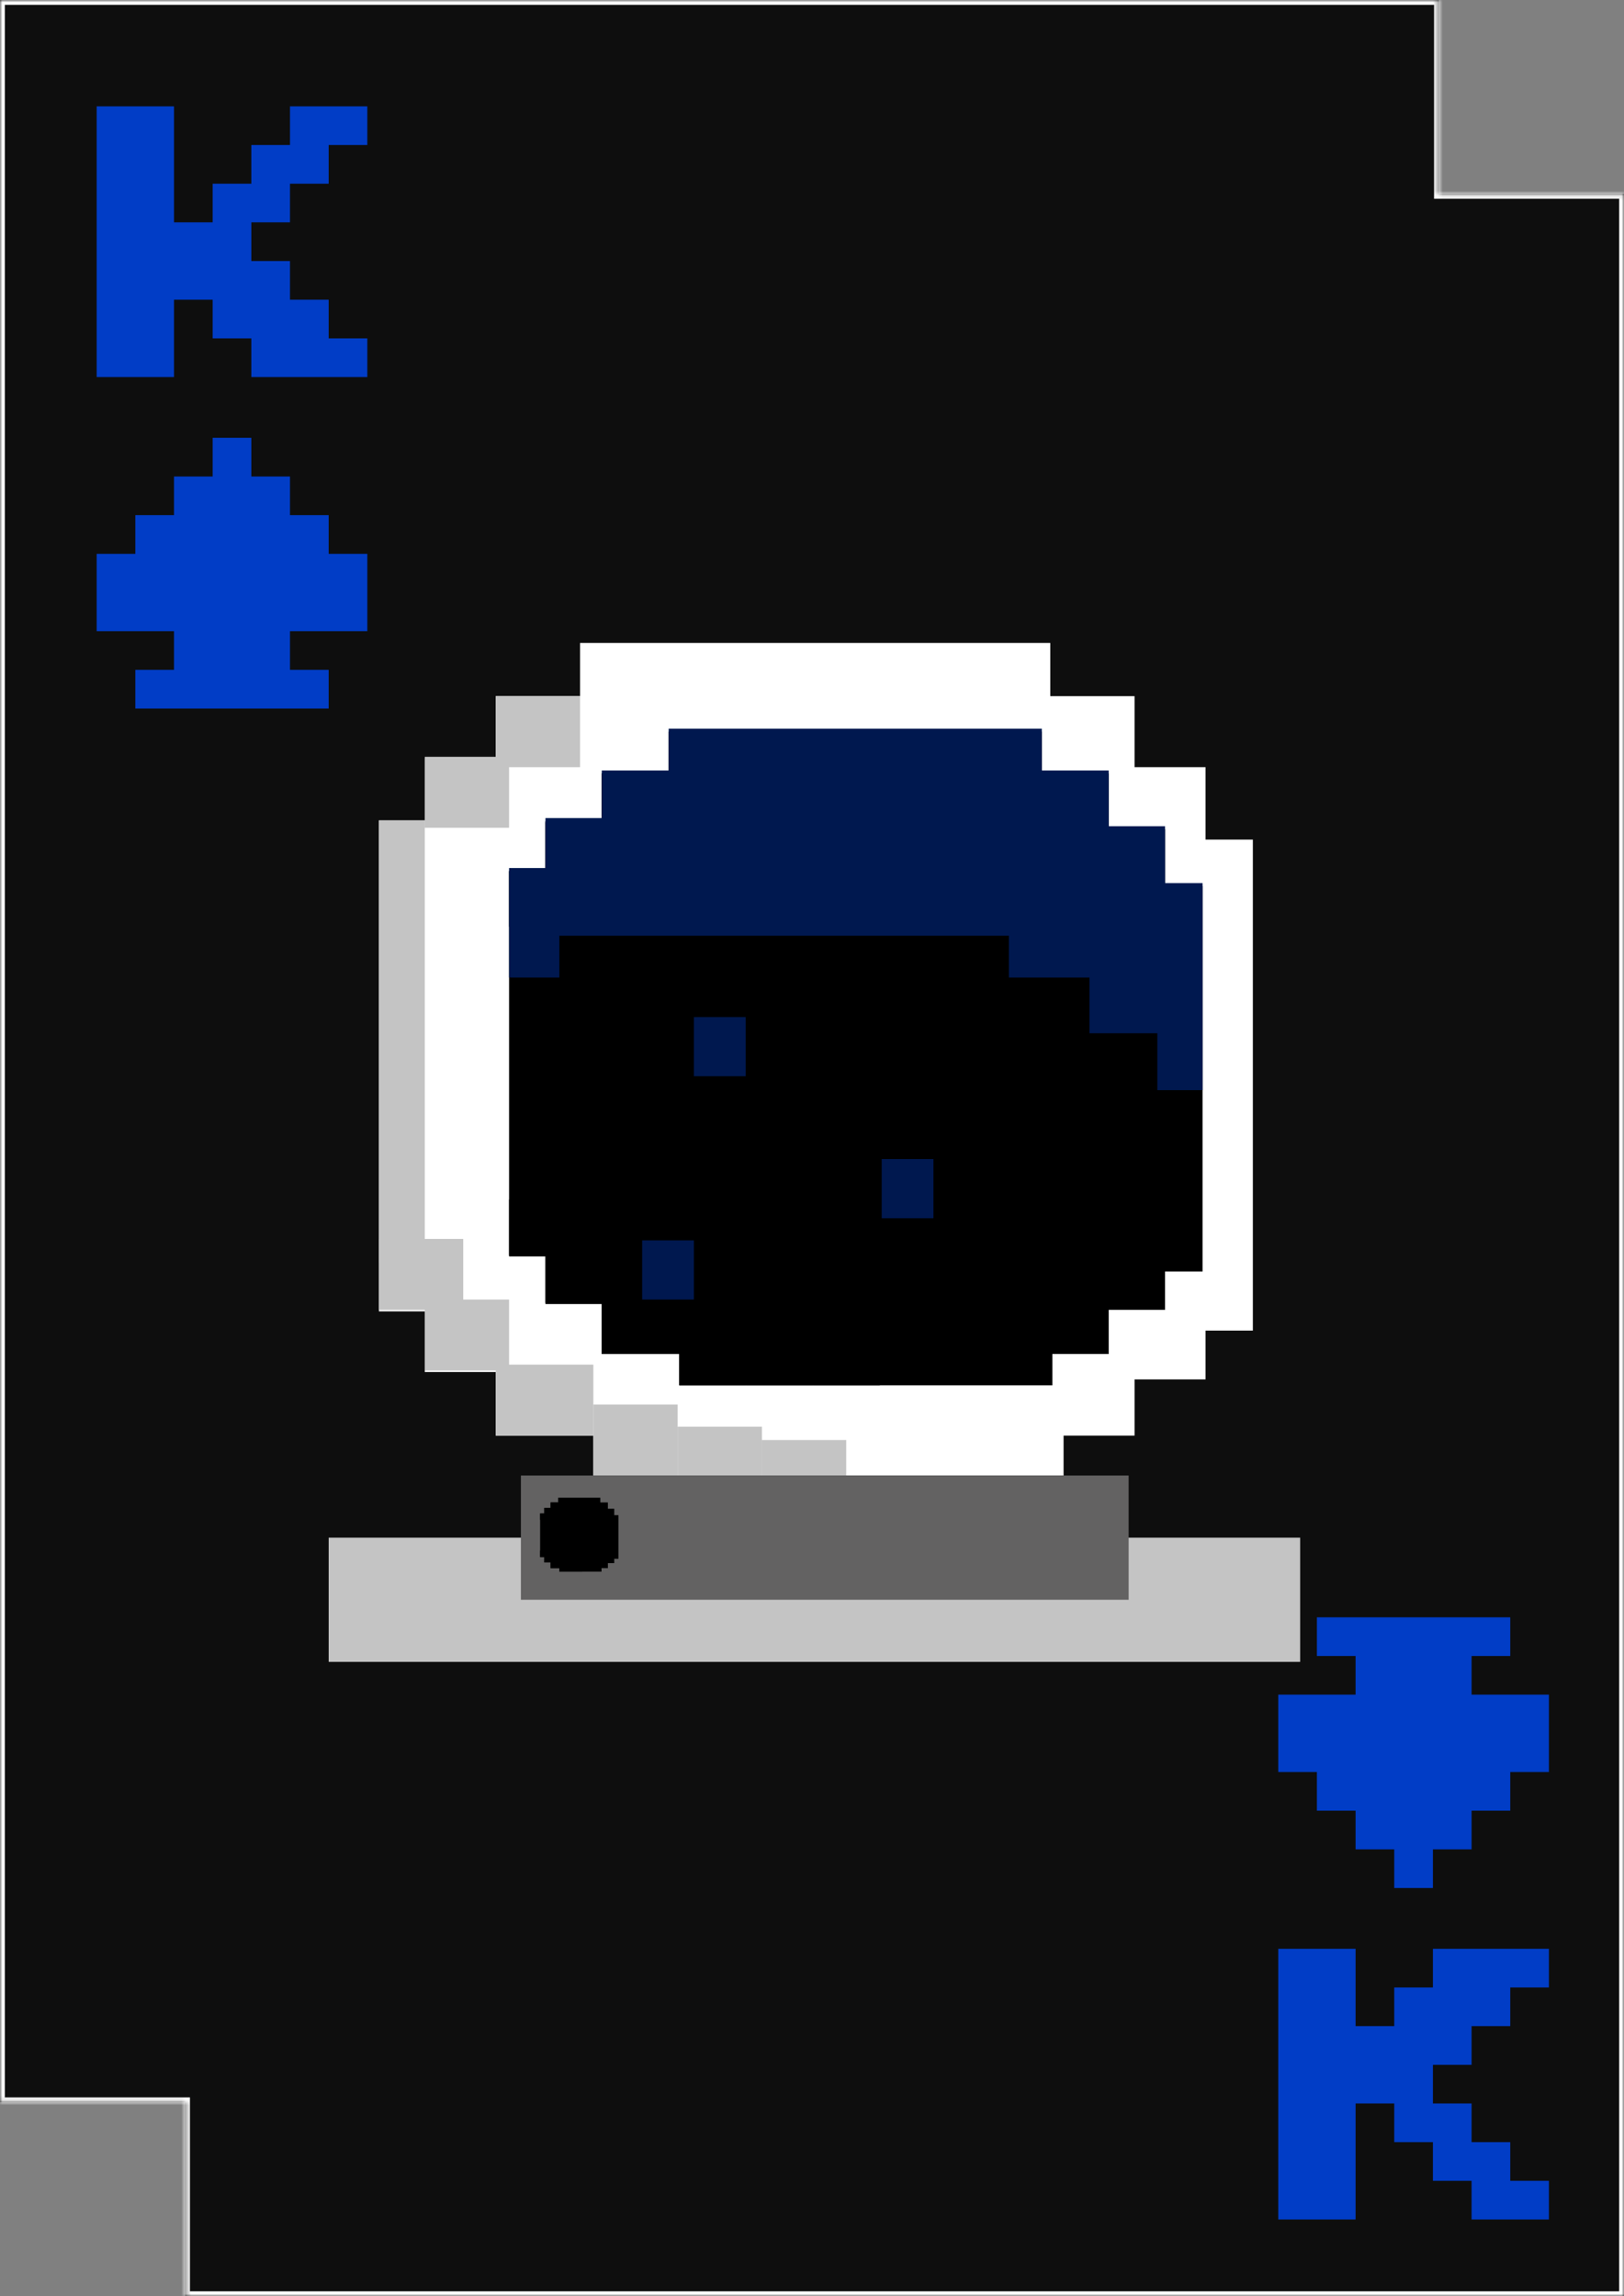 <svg width="336" height="475" viewBox="0 0 336 475" fill="none" xmlns="http://www.w3.org/2000/svg">
<rect x="0" y="0" width="336" height="475" fill="#808080" stroke="none"/>
<mask id="path-1-inside-1" fill="white">
<path fill-rule="evenodd" clip-rule="evenodd" d="M0 0H297.699V40.115H336V475H38.3V434.885H0V0Z"/>
</mask>
<path fill-rule="evenodd" clip-rule="evenodd" d="M0 0H297.699V40.115H336V475H38.3V434.885H0V0Z" fill="#0E0E0E"/>
<path d="M297.699 0H298.699V-1H297.699V0ZM0 0V-1H-1V0H0ZM297.699 40.115H296.699V41.115H297.699V40.115ZM336 40.115H337V39.115H336V40.115ZM336 475V476H337V475H336ZM38.3 475H37.3V476H38.3V475ZM38.3 434.885H39.3V433.885H38.3V434.885ZM0 434.885H-1V435.885H0V434.885ZM297.699 -1H0V1H297.699V-1ZM298.699 40.115V0H296.699V40.115H298.699ZM336 39.115H297.699V41.115H336V39.115ZM337 475V40.115H335V475H337ZM38.3 476H336V474H38.3V476ZM37.3 434.885V475H39.3V434.885H37.3ZM0 435.885H38.3V433.885H0V435.885ZM-1 0V434.885H1V0H-1Z" fill="white" mask="url(#path-1-inside-1)"/>
<path d="M264.465 403.143V459.143H280.465V435.143H288.465V443.143H296.465V451.143H304.465V459.143H320.465V451.143H312.465V443.143H304.465V435.143H296.465V427.143H304.465V419.143H312.465V411.143H320.465V403.143H296.465V411.143H288.465V419.143H280.465V403.143H264.465Z" fill="#013DC6"/>
<path d="M20 78V22H36V46H44V38H52V30H60V22H76V30H68V38H60V46H52V54H60V62H68V70H76V78H52V70H44V62H36V78H20Z" fill="#013DC6"/>
<path d="M28 146.571V138.571H36V130.571H20V114.571H28V106.571H36V98.571H44V90.571H52V98.571H60V106.571H68V114.571H76V130.571H60V138.571H68V146.571H28Z" fill="#013DC6"/>
<path d="M272.465 334.571V342.571H280.465V350.571H264.465V366.571H272.465V374.571H280.465V382.571H288.465V390.571H296.465V382.571H304.465V374.571H312.465V366.571H320.465V350.571H304.465V342.571H312.465V334.571H272.465Z" fill="#013DC6"/>
<rect x="102.571" y="144.014" width="132.164" height="152.968" fill="white"/>
<rect x="87.886" y="156.863" width="29.37" height="126.963" fill="white"/>
<rect x="78.402" y="169.712" width="29.37" height="101.571" fill="white"/>
<rect x="122.763" y="283.521" width="97.288" height="21.721" fill="white"/>
<rect x="120.009" y="133" width="97.288" height="21.721" fill="white"/>
<rect width="29.37" height="126.658" transform="matrix(1 0 0 -1 220.05 285.356)" fill="white"/>
<rect width="29.37" height="101.571" transform="matrix(1 0 0 -1 229.84 275.26)" fill="white"/>
<rect x="102.571" y="144.014" width="17.438" height="14.685" fill="#C4C4C4"/>
<rect x="87.886" y="156.557" width="17.438" height="14.685" fill="#C4C4C4"/>
<rect x="78.402" y="169.712" width="9.484" height="91.475" fill="#C4C4C4"/>
<rect x="78.402" y="256.292" width="17.438" height="14.685" fill="#C4C4C4"/>
<rect x="87.886" y="268.835" width="17.438" height="14.685" fill="#C4C4C4"/>
<rect x="102.571" y="282.297" width="20.192" height="14.685" fill="#C4C4C4"/>
<rect x="122.763" y="290.557" width="17.438" height="14.685" fill="#C4C4C4"/>
<rect x="140.201" y="295.146" width="17.438" height="10.096" fill="#C4C4C4"/>
<rect x="157.639" y="297.899" width="17.438" height="7.342" fill="#C4C4C4"/>
<path d="M124.504 160.003H229.386V280.095H124.504V160.003Z" fill="black"/>
<path d="M112.85 170.091H136.158V269.767H112.85V170.091Z" fill="black"/>
<path d="M105.324 180.179H128.631V259.92H105.324V180.179Z" fill="black"/>
<path d="M140.528 269.527H217.732V286.58H140.528V269.527Z" fill="black"/>
<path d="M138.343 151.356H215.547V168.41H138.343V151.356Z" fill="black"/>
<path d="M217.732 270.968H241.039V171.532H217.732V270.968Z" fill="black"/>
<path d="M225.501 263.042H248.808V183.301H225.501V263.042Z" fill="black"/>
<path d="M124.504 160.003H138.343V171.532H124.504V160.003Z" fill="black"/>
<path d="M112.85 169.851H126.689V181.379H112.85V169.851Z" fill="black"/>
<path d="M105.324 180.179H119.163V191.707H105.324V180.179Z" fill="black"/>
<path d="M105.324 248.151H119.163V259.68H105.324V248.151Z" fill="black"/>
<path d="M112.85 257.998H126.689V269.527H112.85V257.998Z" fill="black"/>
<path d="M124.504 268.566H140.528V280.095H124.504V268.566Z" fill="black"/>
<path d="M140.528 275.051H154.366V286.58H140.528V275.051Z" fill="black"/>
<path d="M154.366 278.654H168.205V286.58H154.366V278.654Z" fill="black"/>
<path d="M168.205 280.816H182.043V286.58H168.205V280.816Z" fill="black"/>
<path fill-rule="evenodd" clip-rule="evenodd" d="M138.343 150.744H215.547V159.391H229.386V170.92H241.039V182.689H248.808V262.43L248.808 225.52H239.449V213.75H225.41V202.222H208.739V193.575H115.731V202.222H105.324V191.095V179.566H112.85V169.479V169.238H124.504V159.391H138.343V150.744Z" fill="#00184F"/>
<rect x="143.566" y="210.402" width="10.708" height="12.237" fill="#00184F"/>
<rect x="182.42" y="239.772" width="10.708" height="12.237" fill="#00184F"/>
<rect x="132.858" y="256.598" width="10.708" height="12.237" fill="#00184F"/>
<rect x="68" y="318.091" width="201" height="25.699" fill="#C4C4C4"/>
<rect x="107.772" y="305.242" width="125.74" height="25.699" fill="#636262"/>
<path d="M113.916 310.809H125.769V324.394H113.916V310.809Z" fill="black"/>
<path d="M112.599 311.95H115.233V323.226H112.599V311.95Z" fill="black"/>
<path d="M111.749 313.091H114.383V322.112H111.749V313.091Z" fill="black"/>
<path d="M115.727 323.199H124.452V325.128H115.727V323.199Z" fill="black"/>
<path d="M115.48 309.831H124.205V311.76H115.48V309.831Z" fill="black"/>
<path d="M124.452 323.362H127.086V312.113H124.452V323.362Z" fill="black"/>
<path d="M125.33 322.465H127.963V313.445H125.33V322.465Z" fill="black"/>
<path d="M113.916 310.809H115.48V312.113H113.916V310.809Z" fill="black"/>
<path d="M112.599 311.923H114.163V313.227H112.599V311.923Z" fill="black"/>
<path d="M111.749 313.091H113.313V314.396H111.749V313.091Z" fill="black"/>
<path d="M111.749 320.781H113.313V322.085H111.749V320.781Z" fill="black"/>
<path d="M112.599 321.895H114.163V323.199H112.599V321.895Z" fill="black"/>
<path d="M113.916 323.09H115.727V324.394H113.916V323.09Z" fill="black"/>
<path d="M115.727 323.824H117.291V325.128H115.727V323.824Z" fill="black"/>
<path d="M117.291 324.231H118.855V325.128H117.291V324.231Z" fill="black"/>
<path d="M118.855 324.476H120.419V325.128H118.855V324.476Z" fill="black"/>
</svg>
